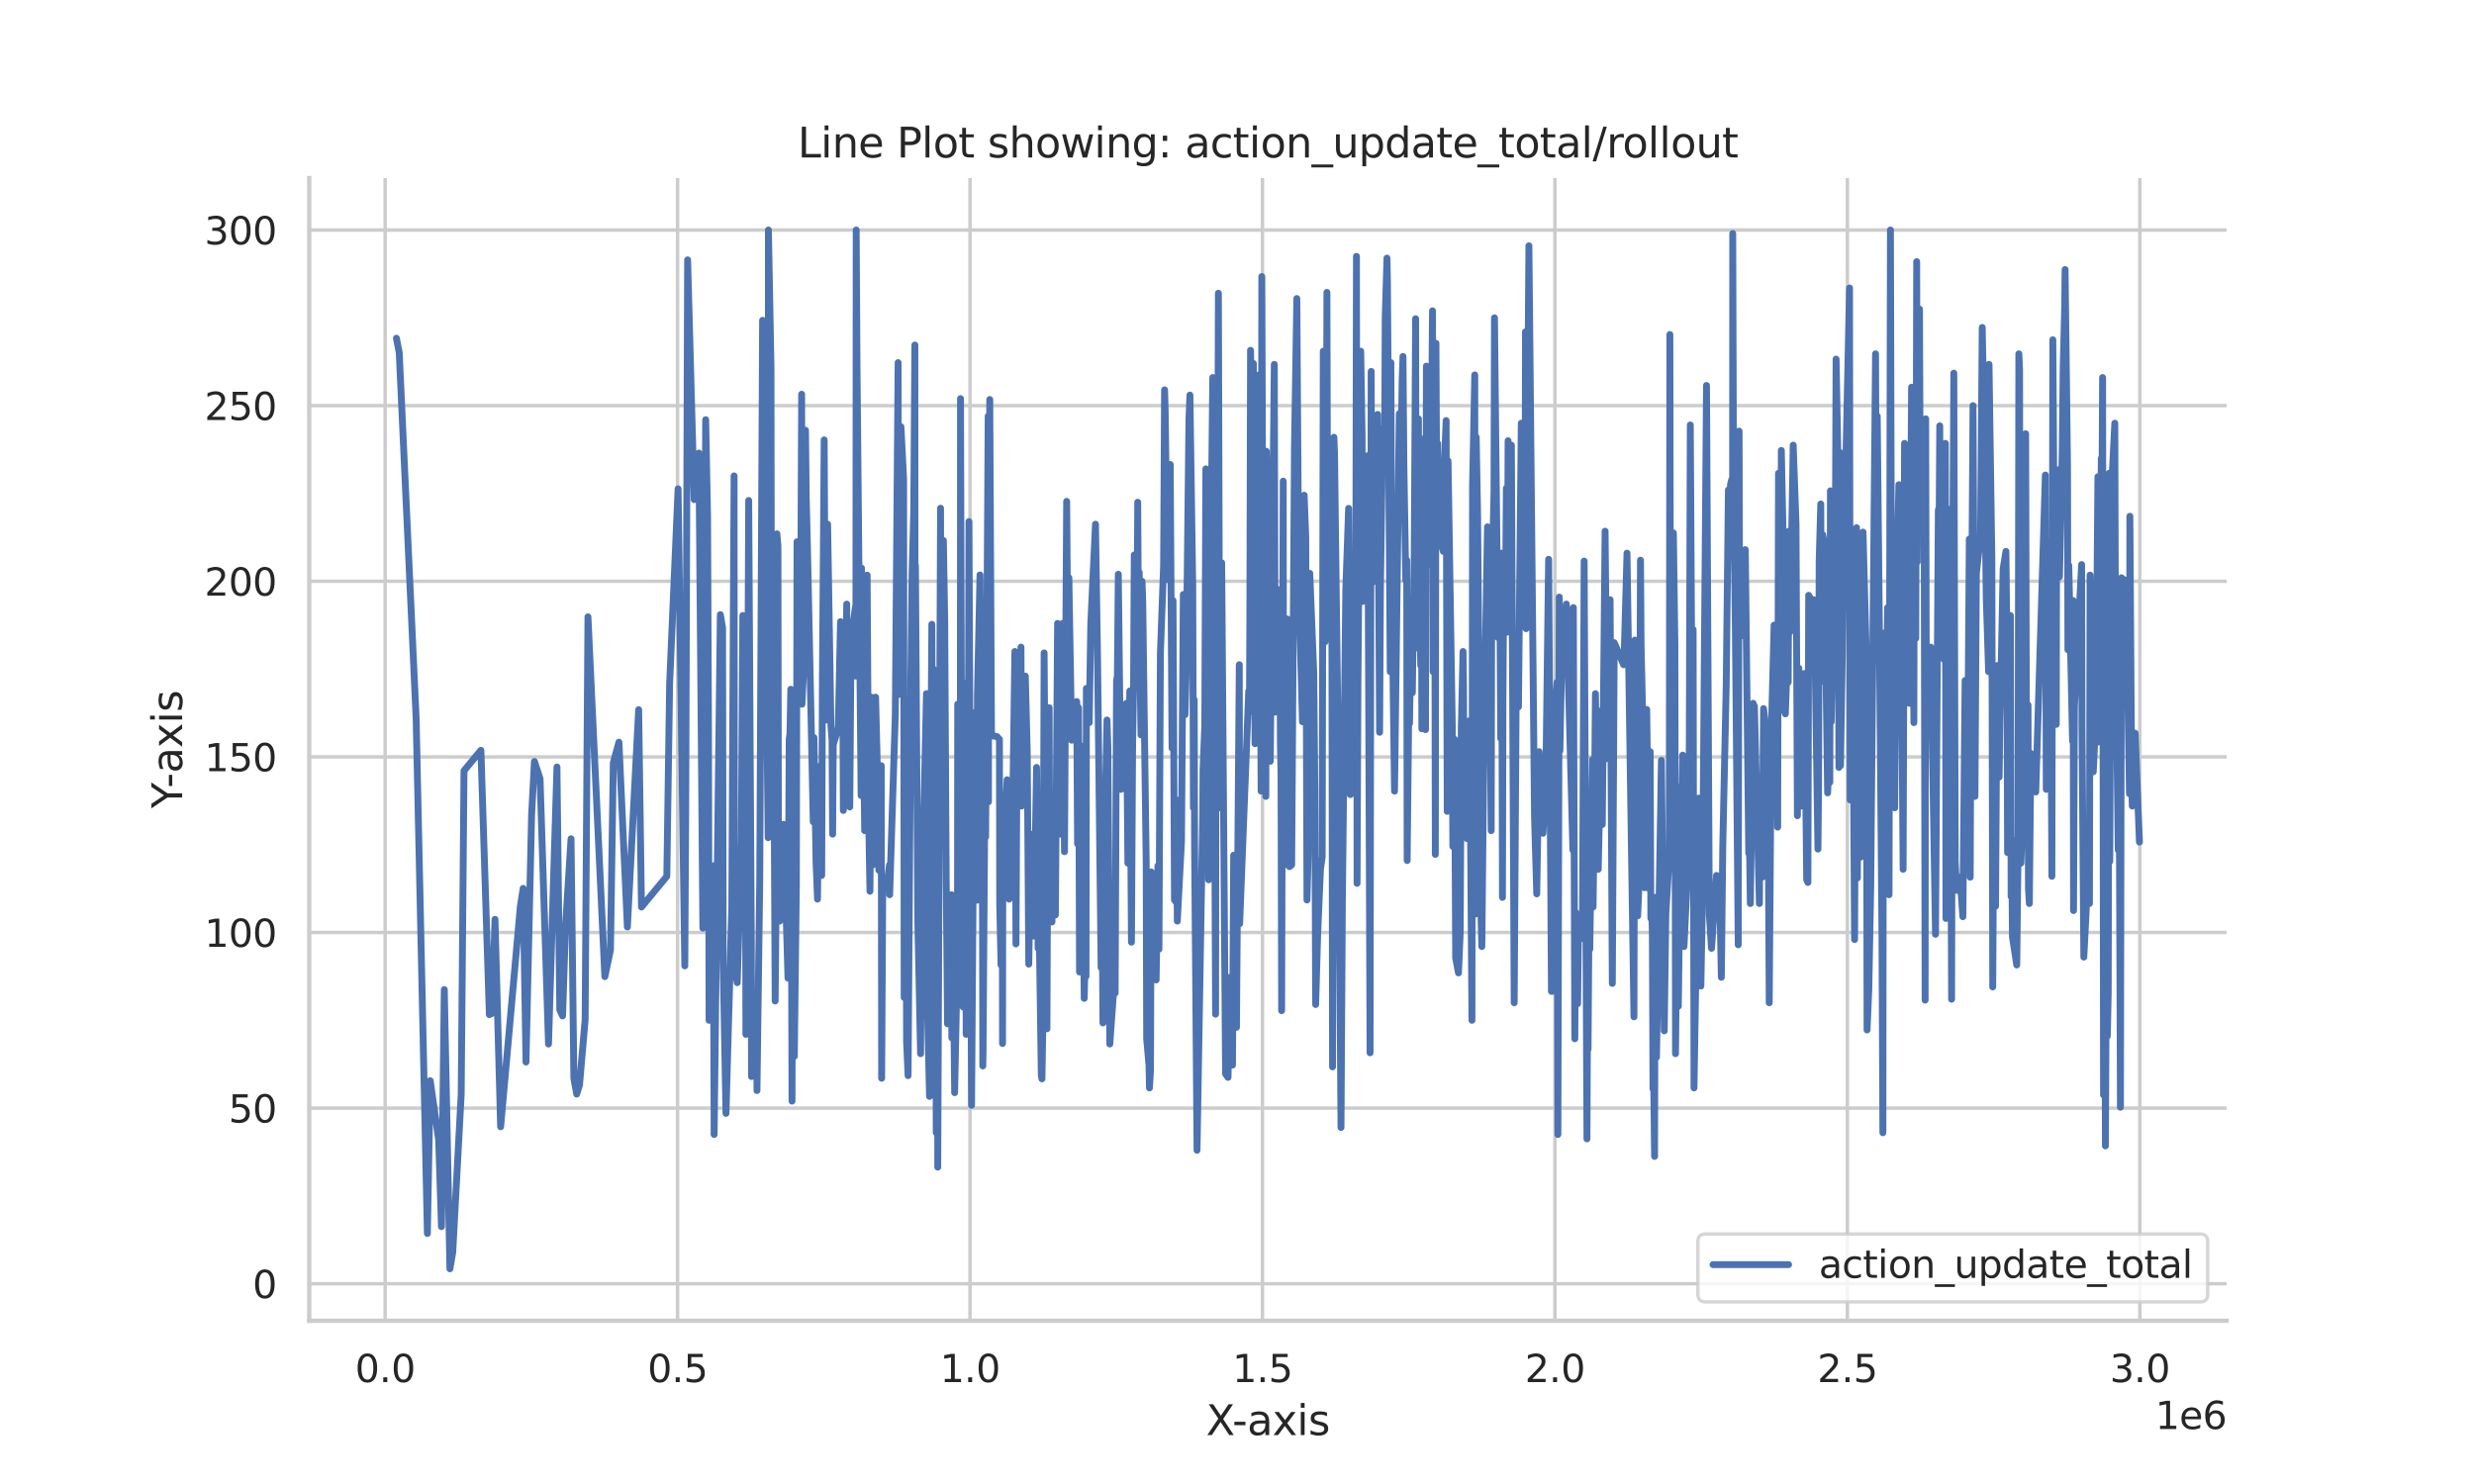 <?xml version="1.0" encoding="utf-8" standalone="no"?>
<!DOCTYPE svg PUBLIC "-//W3C//DTD SVG 1.1//EN"
  "http://www.w3.org/Graphics/SVG/1.1/DTD/svg11.dtd">
<svg xmlns:xlink="http://www.w3.org/1999/xlink" width="720pt" height="432pt" viewBox="0 0 720 432" xmlns="http://www.w3.org/2000/svg" version="1.1">
 <defs>
  <style type="text/css">*{stroke-linejoin: round; stroke-linecap: butt}</style>
 </defs>
 <g id="figure_1">
  <g id="patch_1">
   <path d="M 0 432 
L 720 432 
L 720 0 
L 0 0 
z
" style="fill: #ffffff"/>
  </g>
  <g id="axes_1">
   <g id="patch_2">
    <path d="M 90 384.48 
L 648 384.48 
L 648 51.84 
L 90 51.84 
z
" style="fill: #ffffff"/>
   </g>
   <g id="matplotlib.axis_1">
    <g id="xtick_1">
     <g id="line2d_1">
      <path d="M 112.085 384.48 
L 112.085 51.84 
" clip-path="url(#pee976ac932)" style="fill: none; stroke: #cccccc; stroke-linecap: round"/>
     </g>
     <g id="text_1">
      <!-- 0.0 -->
      <g style="fill: #262626" transform="translate(103.338 402.338) scale(0.11 -0.11)">
       <defs>
        <path id="DejaVuSans-30" d="M 2034 4250 
Q 1547 4250 1301 3770 
Q 1056 3291 1056 2328 
Q 1056 1369 1301 889 
Q 1547 409 2034 409 
Q 2525 409 2770 889 
Q 3016 1369 3016 2328 
Q 3016 3291 2770 3770 
Q 2525 4250 2034 4250 
z
M 2034 4750 
Q 2819 4750 3233 4129 
Q 3647 3509 3647 2328 
Q 3647 1150 3233 529 
Q 2819 -91 2034 -91 
Q 1250 -91 836 529 
Q 422 1150 422 2328 
Q 422 3509 836 4129 
Q 1250 4750 2034 4750 
z
" transform="scale(0.016)"/>
        <path id="DejaVuSans-2e" d="M 684 794 
L 1344 794 
L 1344 0 
L 684 0 
L 684 794 
z
" transform="scale(0.016)"/>
       </defs>
       <use xlink:href="#DejaVuSans-30"/>
       <use xlink:href="#DejaVuSans-2e" x="63.623"/>
       <use xlink:href="#DejaVuSans-30" x="95.41"/>
      </g>
     </g>
    </g>
    <g id="xtick_2">
     <g id="line2d_2">
      <path d="M 197.195 384.48 
L 197.195 51.84 
" clip-path="url(#pee976ac932)" style="fill: none; stroke: #cccccc; stroke-linecap: round"/>
     </g>
     <g id="text_2">
      <!-- 0.5 -->
      <g style="fill: #262626" transform="translate(188.448 402.338) scale(0.11 -0.11)">
       <defs>
        <path id="DejaVuSans-35" d="M 691 4666 
L 3169 4666 
L 3169 4134 
L 1269 4134 
L 1269 2991 
Q 1406 3038 1543 3061 
Q 1681 3084 1819 3084 
Q 2600 3084 3056 2656 
Q 3513 2228 3513 1497 
Q 3513 744 3044 326 
Q 2575 -91 1722 -91 
Q 1428 -91 1123 -41 
Q 819 9 494 109 
L 494 744 
Q 775 591 1075 516 
Q 1375 441 1709 441 
Q 2250 441 2565 725 
Q 2881 1009 2881 1497 
Q 2881 1984 2565 2268 
Q 2250 2553 1709 2553 
Q 1456 2553 1204 2497 
Q 953 2441 691 2322 
L 691 4666 
z
" transform="scale(0.016)"/>
       </defs>
       <use xlink:href="#DejaVuSans-30"/>
       <use xlink:href="#DejaVuSans-2e" x="63.623"/>
       <use xlink:href="#DejaVuSans-35" x="95.41"/>
      </g>
     </g>
    </g>
    <g id="xtick_3">
     <g id="line2d_3">
      <path d="M 282.305 384.48 
L 282.305 51.84 
" clip-path="url(#pee976ac932)" style="fill: none; stroke: #cccccc; stroke-linecap: round"/>
     </g>
     <g id="text_3">
      <!-- 1.0 -->
      <g style="fill: #262626" transform="translate(273.558 402.338) scale(0.11 -0.11)">
       <defs>
        <path id="DejaVuSans-31" d="M 794 531 
L 1825 531 
L 1825 4091 
L 703 3866 
L 703 4441 
L 1819 4666 
L 2450 4666 
L 2450 531 
L 3481 531 
L 3481 0 
L 794 0 
L 794 531 
z
" transform="scale(0.016)"/>
       </defs>
       <use xlink:href="#DejaVuSans-31"/>
       <use xlink:href="#DejaVuSans-2e" x="63.623"/>
       <use xlink:href="#DejaVuSans-30" x="95.41"/>
      </g>
     </g>
    </g>
    <g id="xtick_4">
     <g id="line2d_4">
      <path d="M 367.415 384.48 
L 367.415 51.84 
" clip-path="url(#pee976ac932)" style="fill: none; stroke: #cccccc; stroke-linecap: round"/>
     </g>
     <g id="text_4">
      <!-- 1.5 -->
      <g style="fill: #262626" transform="translate(358.668 402.338) scale(0.11 -0.11)">
       <use xlink:href="#DejaVuSans-31"/>
       <use xlink:href="#DejaVuSans-2e" x="63.623"/>
       <use xlink:href="#DejaVuSans-35" x="95.41"/>
      </g>
     </g>
    </g>
    <g id="xtick_5">
     <g id="line2d_5">
      <path d="M 452.525 384.48 
L 452.525 51.84 
" clip-path="url(#pee976ac932)" style="fill: none; stroke: #cccccc; stroke-linecap: round"/>
     </g>
     <g id="text_5">
      <!-- 2.0 -->
      <g style="fill: #262626" transform="translate(443.778 402.338) scale(0.11 -0.11)">
       <defs>
        <path id="DejaVuSans-32" d="M 1228 531 
L 3431 531 
L 3431 0 
L 469 0 
L 469 531 
Q 828 903 1448 1529 
Q 2069 2156 2228 2338 
Q 2531 2678 2651 2914 
Q 2772 3150 2772 3378 
Q 2772 3750 2511 3984 
Q 2250 4219 1831 4219 
Q 1534 4219 1204 4116 
Q 875 4013 500 3803 
L 500 4441 
Q 881 4594 1212 4672 
Q 1544 4750 1819 4750 
Q 2544 4750 2975 4387 
Q 3406 4025 3406 3419 
Q 3406 3131 3298 2873 
Q 3191 2616 2906 2266 
Q 2828 2175 2409 1742 
Q 1991 1309 1228 531 
z
" transform="scale(0.016)"/>
       </defs>
       <use xlink:href="#DejaVuSans-32"/>
       <use xlink:href="#DejaVuSans-2e" x="63.623"/>
       <use xlink:href="#DejaVuSans-30" x="95.41"/>
      </g>
     </g>
    </g>
    <g id="xtick_6">
     <g id="line2d_6">
      <path d="M 537.635 384.48 
L 537.635 51.84 
" clip-path="url(#pee976ac932)" style="fill: none; stroke: #cccccc; stroke-linecap: round"/>
     </g>
     <g id="text_6">
      <!-- 2.5 -->
      <g style="fill: #262626" transform="translate(528.888 402.338) scale(0.11 -0.11)">
       <use xlink:href="#DejaVuSans-32"/>
       <use xlink:href="#DejaVuSans-2e" x="63.623"/>
       <use xlink:href="#DejaVuSans-35" x="95.41"/>
      </g>
     </g>
    </g>
    <g id="xtick_7">
     <g id="line2d_7">
      <path d="M 622.745 384.48 
L 622.745 51.84 
" clip-path="url(#pee976ac932)" style="fill: none; stroke: #cccccc; stroke-linecap: round"/>
     </g>
     <g id="text_7">
      <!-- 3.0 -->
      <g style="fill: #262626" transform="translate(613.999 402.338) scale(0.11 -0.11)">
       <defs>
        <path id="DejaVuSans-33" d="M 2597 2516 
Q 3050 2419 3304 2112 
Q 3559 1806 3559 1356 
Q 3559 666 3084 287 
Q 2609 -91 1734 -91 
Q 1441 -91 1130 -33 
Q 819 25 488 141 
L 488 750 
Q 750 597 1062 519 
Q 1375 441 1716 441 
Q 2309 441 2620 675 
Q 2931 909 2931 1356 
Q 2931 1769 2642 2001 
Q 2353 2234 1838 2234 
L 1294 2234 
L 1294 2753 
L 1863 2753 
Q 2328 2753 2575 2939 
Q 2822 3125 2822 3475 
Q 2822 3834 2567 4026 
Q 2313 4219 1838 4219 
Q 1578 4219 1281 4162 
Q 984 4106 628 3988 
L 628 4550 
Q 988 4650 1302 4700 
Q 1616 4750 1894 4750 
Q 2613 4750 3031 4423 
Q 3450 4097 3450 3541 
Q 3450 3153 3228 2886 
Q 3006 2619 2597 2516 
z
" transform="scale(0.016)"/>
       </defs>
       <use xlink:href="#DejaVuSans-33"/>
       <use xlink:href="#DejaVuSans-2e" x="63.623"/>
       <use xlink:href="#DejaVuSans-30" x="95.41"/>
      </g>
     </g>
    </g>
    <g id="text_8">
     <!-- X-axis -->
     <g style="fill: #262626" transform="translate(351.005 417.744) scale(0.12 -0.12)">
      <defs>
       <path id="DejaVuSans-58" d="M 403 4666 
L 1081 4666 
L 2241 2931 
L 3406 4666 
L 4084 4666 
L 2584 2425 
L 4184 0 
L 3506 0 
L 2194 1984 
L 872 0 
L 191 0 
L 1856 2491 
L 403 4666 
z
" transform="scale(0.016)"/>
       <path id="DejaVuSans-2d" d="M 313 2009 
L 1997 2009 
L 1997 1497 
L 313 1497 
L 313 2009 
z
" transform="scale(0.016)"/>
       <path id="DejaVuSans-61" d="M 2194 1759 
Q 1497 1759 1228 1600 
Q 959 1441 959 1056 
Q 959 750 1161 570 
Q 1363 391 1709 391 
Q 2188 391 2477 730 
Q 2766 1069 2766 1631 
L 2766 1759 
L 2194 1759 
z
M 3341 1997 
L 3341 0 
L 2766 0 
L 2766 531 
Q 2569 213 2275 61 
Q 1981 -91 1556 -91 
Q 1019 -91 701 211 
Q 384 513 384 1019 
Q 384 1609 779 1909 
Q 1175 2209 1959 2209 
L 2766 2209 
L 2766 2266 
Q 2766 2663 2505 2880 
Q 2244 3097 1772 3097 
Q 1472 3097 1187 3025 
Q 903 2953 641 2809 
L 641 3341 
Q 956 3463 1253 3523 
Q 1550 3584 1831 3584 
Q 2591 3584 2966 3190 
Q 3341 2797 3341 1997 
z
" transform="scale(0.016)"/>
       <path id="DejaVuSans-78" d="M 3513 3500 
L 2247 1797 
L 3578 0 
L 2900 0 
L 1881 1375 
L 863 0 
L 184 0 
L 1544 1831 
L 300 3500 
L 978 3500 
L 1906 2253 
L 2834 3500 
L 3513 3500 
z
" transform="scale(0.016)"/>
       <path id="DejaVuSans-69" d="M 603 3500 
L 1178 3500 
L 1178 0 
L 603 0 
L 603 3500 
z
M 603 4863 
L 1178 4863 
L 1178 4134 
L 603 4134 
L 603 4863 
z
" transform="scale(0.016)"/>
       <path id="DejaVuSans-73" d="M 2834 3397 
L 2834 2853 
Q 2591 2978 2328 3040 
Q 2066 3103 1784 3103 
Q 1356 3103 1142 2972 
Q 928 2841 928 2578 
Q 928 2378 1081 2264 
Q 1234 2150 1697 2047 
L 1894 2003 
Q 2506 1872 2764 1633 
Q 3022 1394 3022 966 
Q 3022 478 2636 193 
Q 2250 -91 1575 -91 
Q 1294 -91 989 -36 
Q 684 19 347 128 
L 347 722 
Q 666 556 975 473 
Q 1284 391 1588 391 
Q 1994 391 2212 530 
Q 2431 669 2431 922 
Q 2431 1156 2273 1281 
Q 2116 1406 1581 1522 
L 1381 1569 
Q 847 1681 609 1914 
Q 372 2147 372 2553 
Q 372 3047 722 3315 
Q 1072 3584 1716 3584 
Q 2034 3584 2315 3537 
Q 2597 3491 2834 3397 
z
" transform="scale(0.016)"/>
      </defs>
      <use xlink:href="#DejaVuSans-58"/>
      <use xlink:href="#DejaVuSans-2d" x="63.506"/>
      <use xlink:href="#DejaVuSans-61" x="99.59"/>
      <use xlink:href="#DejaVuSans-78" x="160.869"/>
      <use xlink:href="#DejaVuSans-69" x="220.049"/>
      <use xlink:href="#DejaVuSans-73" x="247.832"/>
     </g>
    </g>
    <g id="text_9">
     <!-- 1e6 -->
     <g style="fill: #262626" transform="translate(627.234 415.984) scale(0.11 -0.11)">
      <defs>
       <path id="DejaVuSans-65" d="M 3597 1894 
L 3597 1613 
L 953 1613 
Q 991 1019 1311 708 
Q 1631 397 2203 397 
Q 2534 397 2845 478 
Q 3156 559 3463 722 
L 3463 178 
Q 3153 47 2828 -22 
Q 2503 -91 2169 -91 
Q 1331 -91 842 396 
Q 353 884 353 1716 
Q 353 2575 817 3079 
Q 1281 3584 2069 3584 
Q 2775 3584 3186 3129 
Q 3597 2675 3597 1894 
z
M 3022 2063 
Q 3016 2534 2758 2815 
Q 2500 3097 2075 3097 
Q 1594 3097 1305 2825 
Q 1016 2553 972 2059 
L 3022 2063 
z
" transform="scale(0.016)"/>
       <path id="DejaVuSans-36" d="M 2113 2584 
Q 1688 2584 1439 2293 
Q 1191 2003 1191 1497 
Q 1191 994 1439 701 
Q 1688 409 2113 409 
Q 2538 409 2786 701 
Q 3034 994 3034 1497 
Q 3034 2003 2786 2293 
Q 2538 2584 2113 2584 
z
M 3366 4563 
L 3366 3988 
Q 3128 4100 2886 4159 
Q 2644 4219 2406 4219 
Q 1781 4219 1451 3797 
Q 1122 3375 1075 2522 
Q 1259 2794 1537 2939 
Q 1816 3084 2150 3084 
Q 2853 3084 3261 2657 
Q 3669 2231 3669 1497 
Q 3669 778 3244 343 
Q 2819 -91 2113 -91 
Q 1303 -91 875 529 
Q 447 1150 447 2328 
Q 447 3434 972 4092 
Q 1497 4750 2381 4750 
Q 2619 4750 2861 4703 
Q 3103 4656 3366 4563 
z
" transform="scale(0.016)"/>
      </defs>
      <use xlink:href="#DejaVuSans-31"/>
      <use xlink:href="#DejaVuSans-65" x="63.623"/>
      <use xlink:href="#DejaVuSans-36" x="125.146"/>
     </g>
    </g>
   </g>
   <g id="matplotlib.axis_2">
    <g id="ytick_1">
     <g id="line2d_8">
      <path d="M 90 373.706 
L 648 373.706 
" clip-path="url(#pee976ac932)" style="fill: none; stroke: #cccccc; stroke-linecap: round"/>
     </g>
     <g id="text_10">
      <!-- 0 -->
      <g style="fill: #262626" transform="translate(73.501 377.885) scale(0.11 -0.11)">
       <use xlink:href="#DejaVuSans-30"/>
      </g>
     </g>
    </g>
    <g id="ytick_2">
     <g id="line2d_9">
      <path d="M 90 322.581 
L 648 322.581 
" clip-path="url(#pee976ac932)" style="fill: none; stroke: #cccccc; stroke-linecap: round"/>
     </g>
     <g id="text_11">
      <!-- 50 -->
      <g style="fill: #262626" transform="translate(66.502 326.76) scale(0.11 -0.11)">
       <use xlink:href="#DejaVuSans-35"/>
       <use xlink:href="#DejaVuSans-30" x="63.623"/>
      </g>
     </g>
    </g>
    <g id="ytick_3">
     <g id="line2d_10">
      <path d="M 90 271.457 
L 648 271.457 
" clip-path="url(#pee976ac932)" style="fill: none; stroke: #cccccc; stroke-linecap: round"/>
     </g>
     <g id="text_12">
      <!-- 100 -->
      <g style="fill: #262626" transform="translate(59.504 275.636) scale(0.11 -0.11)">
       <use xlink:href="#DejaVuSans-31"/>
       <use xlink:href="#DejaVuSans-30" x="63.623"/>
       <use xlink:href="#DejaVuSans-30" x="127.246"/>
      </g>
     </g>
    </g>
    <g id="ytick_4">
     <g id="line2d_11">
      <path d="M 90 220.333 
L 648 220.333 
" clip-path="url(#pee976ac932)" style="fill: none; stroke: #cccccc; stroke-linecap: round"/>
     </g>
     <g id="text_13">
      <!-- 150 -->
      <g style="fill: #262626" transform="translate(59.504 224.512) scale(0.11 -0.11)">
       <use xlink:href="#DejaVuSans-31"/>
       <use xlink:href="#DejaVuSans-35" x="63.623"/>
       <use xlink:href="#DejaVuSans-30" x="127.246"/>
      </g>
     </g>
    </g>
    <g id="ytick_5">
     <g id="line2d_12">
      <path d="M 90 169.209 
L 648 169.209 
" clip-path="url(#pee976ac932)" style="fill: none; stroke: #cccccc; stroke-linecap: round"/>
     </g>
     <g id="text_14">
      <!-- 200 -->
      <g style="fill: #262626" transform="translate(59.504 173.388) scale(0.11 -0.11)">
       <use xlink:href="#DejaVuSans-32"/>
       <use xlink:href="#DejaVuSans-30" x="63.623"/>
       <use xlink:href="#DejaVuSans-30" x="127.246"/>
      </g>
     </g>
    </g>
    <g id="ytick_6">
     <g id="line2d_13">
      <path d="M 90 118.084 
L 648 118.084 
" clip-path="url(#pee976ac932)" style="fill: none; stroke: #cccccc; stroke-linecap: round"/>
     </g>
     <g id="text_15">
      <!-- 250 -->
      <g style="fill: #262626" transform="translate(59.504 122.263) scale(0.11 -0.11)">
       <use xlink:href="#DejaVuSans-32"/>
       <use xlink:href="#DejaVuSans-35" x="63.623"/>
       <use xlink:href="#DejaVuSans-30" x="127.246"/>
      </g>
     </g>
    </g>
    <g id="ytick_7">
     <g id="line2d_14">
      <path d="M 90 66.96 
L 648 66.96 
" clip-path="url(#pee976ac932)" style="fill: none; stroke: #cccccc; stroke-linecap: round"/>
     </g>
     <g id="text_16">
      <!-- 300 -->
      <g style="fill: #262626" transform="translate(59.504 71.139) scale(0.11 -0.11)">
       <use xlink:href="#DejaVuSans-33"/>
       <use xlink:href="#DejaVuSans-30" x="63.623"/>
       <use xlink:href="#DejaVuSans-30" x="127.246"/>
      </g>
     </g>
    </g>
    <g id="text_17">
     <!-- Y-axis -->
     <g style="fill: #262626" transform="translate(53.008 235.298) rotate(-90) scale(0.12 -0.12)">
      <defs>
       <path id="DejaVuSans-59" d="M -13 4666 
L 666 4666 
L 1959 2747 
L 3244 4666 
L 3922 4666 
L 2272 2222 
L 2272 0 
L 1638 0 
L 1638 2222 
L -13 4666 
z
" transform="scale(0.016)"/>
      </defs>
      <use xlink:href="#DejaVuSans-59"/>
      <use xlink:href="#DejaVuSans-2d" x="49.209"/>
      <use xlink:href="#DejaVuSans-61" x="85.293"/>
      <use xlink:href="#DejaVuSans-78" x="146.572"/>
      <use xlink:href="#DejaVuSans-69" x="205.752"/>
      <use xlink:href="#DejaVuSans-73" x="233.535"/>
     </g>
    </g>
   </g>
   <g id="PolyCollection_1"/>
   <g id="line2d_15">
    <path d="M 115.364 98.465 
L 116.183 102.619 
L 121.102 208.958 
L 124.381 359.071 
L 125.201 314.593 
L 127.66 331.848 
L 128.48 357.09 
L 129.3 288.072 
L 130.939 369.36 
L 131.759 364.503 
L 134.219 318.619 
L 135.038 224.359 
L 139.957 218.416 
L 142.416 295.358 
L 143.236 294.974 
L 144.056 267.623 
L 145.696 328.013 
L 151.434 263.852 
L 152.254 258.612 
L 153.074 309.161 
L 154.713 237.14 
L 155.533 221.675 
L 157.172 226.723 
L 159.632 303.921 
L 162.091 223.272 
L 162.911 293.952 
L 163.731 295.741 
L 164.55 270.115 
L 166.19 244.169 
L 167.01 313.89 
L 167.83 318.491 
L 168.649 315.871 
L 170.289 296.891 
L 171.109 179.561 
L 176.027 284.302 
L 177.667 276.506 
L 178.487 222.058 
L 180.126 216.051 
L 182.586 269.859 
L 185.865 206.593 
L 186.685 264.044 
L 194.063 255.097 
L 194.882 198.924 
L 197.342 142.304 
L 199.294 281.171 
L 199.567 234.392 
L 200.114 75.651 
L 202.026 145.436 
L 203.393 131.888 
L 204.554 270.179 
L 205.373 122.174 
L 205.921 150.037 
L 206.193 212.92 
L 206.359 297.019 
L 207.56 252.03 
L 207.833 330.25 
L 209.638 178.922 
L 210.292 182.756 
L 210.458 280.404 
L 211.278 324.115 
L 212.972 264.3 
L 213.639 138.534 
L 213.737 278.322 
L 214.119 283.727 
L 214.557 286.064 
L 215.758 245.213 
L 216.18 179.178 
L 216.197 266.052 
L 217 264.811 
L 217.071 301.109 
L 217.398 252.711 
L 217.891 145.691 
L 218.656 274.963 
L 218.71 313.379 
L 219.037 305.881 
L 219.857 293.611 
L 220.279 293.696 
L 220.296 317.469 
L 221.099 257.142 
L 221.935 93.252 
L 222.739 198.094 
L 222.755 162.051 
L 222.809 174.321 
L 223.558 243.85 
L 223.629 66.96 
L 224.378 106.837 
L 224.449 154.894 
L 225.282 228.513 
L 225.596 291.396 
L 226.018 245.895 
L 226.102 155.405 
L 226.402 158.984 
L 226.538 245.895 
L 226.922 268.134 
L 228.041 239.964 
L 229.324 284.749 
L 229.681 215.22 
L 229.899 213.516 
L 230.144 200.65 
L 230.501 320.536 
L 230.719 224.764 
L 231.171 307.5 
L 231.756 258.165 
L 231.96 157.706 
L 233.001 180.967 
L 233.3 114.761 
L 233.396 204.996 
L 234.216 187.358 
L 234.42 125.242 
L 234.64 145.18 
L 235.035 161.284 
L 236.675 239.249 
L 236.879 214.709 
L 237.495 251.007 
L 237.92 261.743 
L 238.314 223.145 
L 238.739 251.007 
L 239.134 254.842 
L 239.338 198.861 
L 239.859 128.053 
L 240.185 189.403 
L 240.501 209.597 
L 240.855 152.593 
L 241.825 211.13 
L 242.141 215.476 
L 242.318 242.827 
L 242.495 216.754 
L 243.958 211.897 
L 244.614 180.967 
L 245.227 188.124 
L 245.434 235.926 
L 246.046 208.063 
L 246.417 175.855 
L 246.597 225.956 
L 247.302 234.903 
L 247.686 185.824 
L 248.972 176.622 
L 249.081 196.816 
L 249.176 66.96 
L 249.41 106.581 
L 250.611 231.58 
L 250.72 165.374 
L 251.05 187.869 
L 251.635 241.805 
L 251.978 214.709 
L 252.316 227.235 
L 252.36 167.419 
L 252.798 237.715 
L 253.179 259.443 
L 253.618 202.951 
L 253.956 225.956 
L 253.999 251.774 
L 254.819 202.951 
L 255.639 235.926 
L 255.761 253.308 
L 256.077 246.662 
L 256.415 254.075 
L 256.459 222.889 
L 256.581 313.89 
L 256.897 258.676 
L 258.098 258.165 
L 258.874 251.774 
L 258.918 260.465 
L 260.557 208.063 
L 261.377 105.559 
L 261.5 202.184 
L 262.197 124.219 
L 262.973 139.301 
L 263.139 290.373 
L 263.793 286.283 
L 263.837 303.154 
L 264.275 313.123 
L 265.095 196.816 
L 265.433 167.419 
L 265.915 149.27 
L 266.252 100.446 
L 266.296 217.521 
L 266.418 164.607 
L 267.116 268.39 
L 267.911 306.733 
L 267.99 293.134 
L 268.81 239.351 
L 269.629 201.928 
L 269.698 284.409 
L 270.517 319.173 
L 270.833 232.091 
L 271.19 181.734 
L 271.269 207.04 
L 271.337 204.996 
L 271.653 194.771 
L 272.01 250.24 
L 272.157 219.651 
L 272.473 329.739 
L 272.83 249.729 
L 272.909 339.759 
L 273.728 147.941 
L 273.796 208.745 
L 274.112 207.296 
L 274.469 238.226 
L 274.548 157.348 
L 274.932 180.2 
L 275.368 255.915 
L 275.752 298.042 
L 276.109 266.856 
L 276.572 288.328 
L 276.929 260.465 
L 277.008 302.132 
L 277.392 276.825 
L 277.827 318.082 
L 278.647 276.978 
L 278.715 204.996 
L 279.467 284.954 
L 279.535 116.039 
L 279.851 226.468 
L 280.287 293.134 
L 280.355 218.969 
L 280.671 284.749 
L 281.106 271.253 
L 281.175 301.109 
L 281.49 198.605 
L 281.847 211.642 
L 281.994 151.826 
L 282.746 321.763 
L 283.566 207.449 
L 284.307 244.617 
L 284.386 262.05 
L 284.454 202.951 
L 285.205 167.368 
L 285.946 266.345 
L 286.025 310.311 
L 286.093 306.562 
L 286.766 211.13 
L 286.845 243.645 
L 287.586 121.152 
L 287.665 233.421 
L 287.733 169.89 
L 288.049 116.295 
L 288.553 214.198 
L 290.124 214.402 
L 290.865 215.22 
L 290.944 263.277 
L 291.328 280.915 
L 291.685 258.42 
L 291.764 303.768 
L 291.832 256.12 
L 292.148 248.707 
L 292.583 253.257 
L 292.651 235.67 
L 293.104 226.979 
L 293.678 261.743 
L 294.03 254.075 
L 294.533 249.218 
L 295.353 189.658 
L 295.669 274.78 
L 295.931 227.235 
L 297.132 188.38 
L 297.309 234.648 
L 297.57 205.762 
L 298.39 196.816 
L 298.948 218.543 
L 299.4 280.659 
L 300.029 242.827 
L 300.849 272.48 
L 301.669 223.4 
L 302.121 276.058 
L 302.505 275.036 
L 303.047 312.97 
L 303.238 314.061 
L 303.516 296.764 
L 303.867 190.067 
L 304.452 271.201 
L 304.687 299.473 
L 304.877 251.689 
L 305.329 206.018 
L 305.506 260.823 
L 305.697 233.284 
L 306.149 268.39 
L 306.795 232.603 
L 307.146 266.345 
L 307.789 181.478 
L 307.966 190.169 
L 308.434 242.827 
L 308.786 205.507 
L 309.254 181.478 
L 309.796 247.94 
L 310.425 145.947 
L 310.894 203.206 
L 311.068 168.186 
L 311.888 215.476 
L 312.778 213.687 
L 313.353 204.229 
L 313.598 245.639 
L 313.704 209.597 
L 313.895 206.018 
L 314.173 282.96 
L 314.418 217.01 
L 315.238 259.187 
L 315.534 290.629 
L 315.812 278.103 
L 316.057 284.238 
L 316.164 200.394 
L 316.354 210.619 
L 316.983 210.364 
L 317.452 181.478 
L 318.814 152.593 
L 319.443 193.493 
L 320.453 281.682 
L 320.731 260.977 
L 320.984 297.786 
L 321.6 237.715 
L 322.164 209.597 
L 322.42 217.777 
L 322.983 303.921 
L 324.127 288.072 
L 324.538 289.095 
L 324.947 198.094 
L 325.181 196.816 
L 325.459 167.164 
L 326.178 229.791 
L 326.279 229.024 
L 326.821 221.355 
L 327.641 229.791 
L 327.818 204.74 
L 328.242 251.263 
L 328.79 201.161 
L 329.28 274.269 
L 329.61 217.777 
L 329.907 197.582 
L 330.1 161.54 
L 330.429 189.403 
L 330.92 182.501 
L 331.11 146.203 
L 331.249 170.998 
L 331.546 166.652 
L 331.739 192.726 
L 332.069 213.942 
L 332.366 169.209 
L 332.559 174.832 
L 333.57 250.752 
L 333.709 302.387 
L 334.389 310.056 
L 334.528 316.702 
L 334.825 311.59 
L 335.019 253.819 
L 336.465 285.261 
L 336.988 252.03 
L 337.285 276.314 
L 337.709 190.169 
L 338.638 164.607 
L 338.924 113.483 
L 339.117 120.385 
L 339.744 168.697 
L 339.937 159.495 
L 340.564 135.211 
L 341.097 217.777 
L 341.383 174.832 
L 341.808 261.999 
L 341.917 236.693 
L 342.203 262.51 
L 342.397 232.858 
L 342.628 268.134 
L 343.843 244.872 
L 344.377 173.043 
L 344.856 208.063 
L 345.196 195.793 
L 346.016 122.174 
L 346.302 115.017 
L 347.122 170.742 
L 347.315 235.159 
L 347.547 203.717 
L 347.656 246.151 
L 348.367 334.851 
L 350.006 238.738 
L 350.115 224.167 
L 350.622 211.13 
L 350.935 136.489 
L 351.441 239.504 
L 351.646 194.515 
L 351.755 256.12 
L 352.128 185.313 
L 352.948 109.904 
L 353.767 295.23 
L 353.901 169.464 
L 354.214 207.807 
L 354.587 85.365 
L 355.034 235.159 
L 355.54 163.84 
L 356.673 312.612 
L 357.384 313.635 
L 358 284.494 
L 358.686 310.056 
L 359.024 248.962 
L 359.639 260.977 
L 359.844 299.064 
L 360.663 193.493 
L 360.772 268.901 
L 363.409 201.161 
L 363.613 207.296 
L 363.738 180.967 
L 363.942 101.98 
L 364.433 131.377 
L 364.762 105.814 
L 365.252 216.498 
L 365.868 209.852 
L 366.197 195.026 
L 366.402 109.138 
L 367.017 230.302 
L 367.222 80.508 
L 367.712 214.709 
L 368.041 215.732 
L 368.395 231.836 
L 368.532 131.377 
L 369.215 170.231 
L 369.681 221.611 
L 370.855 106.07 
L 371.116 207.296 
L 371.675 171.509 
L 372.494 182.245 
L 372.63 216.243 
L 372.81 225.445 
L 372.985 294.207 
L 373.45 140.068 
L 373.543 228.513 
L 373.804 251.774 
L 374.624 180.2 
L 375.09 209.597 
L 375.27 252.285 
L 375.91 251.774 
L 376.729 129.843 
L 377.413 86.898 
L 377.903 160.006 
L 378.233 179.945 
L 379.053 210.108 
L 379.368 153.616 
L 379.543 144.158 
L 380.008 156.427 
L 380.363 261.999 
L 380.692 249.218 
L 381.182 166.908 
L 382.332 195.793 
L 382.648 229.535 
L 382.89 292.418 
L 383.467 272.224 
L 384.287 253.052 
L 384.791 249.474 
L 385.107 102.236 
L 385.611 186.846 
L 385.927 164.863 
L 386.169 85.109 
L 386.431 179.945 
L 386.746 160.773 
L 386.989 168.442 
L 387.566 144.924 
L 387.809 310.567 
L 388.206 127.287 
L 388.386 132.143 
L 389.448 217.777 
L 390.268 328.205 
L 390.666 261.999 
L 391.665 171.509 
L 392.485 147.992 
L 392.989 231.324 
L 393.125 214.965 
L 394.367 208.83 
L 394.628 144.669 
L 394.765 74.629 
L 394.944 257.142 
L 395.187 200.139 
L 396.006 102.236 
L 396.404 126.775 
L 396.584 175.088 
L 397.907 160.262 
L 398.044 132.655 
L 398.727 306.477 
L 399.043 108.115 
L 399.286 169.72 
L 399.547 128.053 
L 399.863 126.775 
L 400.503 151.571 
L 400.925 120.64 
L 401.503 213.175 
L 401.745 170.998 
L 402.143 142.88 
L 402.322 124.73 
L 402.962 131.121 
L 403.142 92.011 
L 403.646 75.14 
L 403.782 82.042 
L 404.602 195.538 
L 404.782 105.559 
L 405.024 168.442 
L 405.844 230.302 
L 407.241 120.385 
L 407.745 132.143 
L 408.061 110.927 
L 408.303 103.769 
L 408.565 135.211 
L 409.123 168.953 
L 409.384 163.074 
L 409.521 250.496 
L 409.943 210.364 
L 410.204 210.619 
L 410.52 190.936 
L 411.024 201.672 
L 411.582 161.284 
L 411.98 92.778 
L 412.16 188.636 
L 412.8 121.919 
L 412.979 163.074 
L 413.483 193.748 
L 413.619 139.045 
L 413.799 212.153 
L 414.042 158.217 
L 414.303 190.169 
L 414.619 127.542 
L 414.861 212.409 
L 415.123 106.581 
L 415.681 121.663 
L 416.259 164.352 
L 416.899 90.477 
L 417.078 195.538 
L 417.582 174.577 
L 417.718 248.707 
L 417.898 99.935 
L 418.141 148.248 
L 418.402 129.076 
L 418.538 154.127 
L 420.042 160.517 
L 420.357 135.467 
L 420.861 122.43 
L 421.177 236.181 
L 421.42 134.188 
L 422.637 210.364 
L 422.817 246.406 
L 423.321 215.22 
L 423.637 278.87 
L 424.456 283.216 
L 424.96 271.457 
L 425.276 211.897 
L 425.78 189.658 
L 425.916 199.883 
L 426.096 241.038 
L 426.736 232.603 
L 426.916 244.106 
L 427.158 224.934 
L 427.556 209.852 
L 427.736 211.897 
L 428.376 297.019 
L 428.555 141.09 
L 429.195 109.138 
L 429.375 266.089 
L 429.617 127.287 
L 430.015 149.526 
L 431.015 266.6 
L 431.257 275.547 
L 431.834 217.777 
L 432.897 153.36 
L 433.294 163.329 
L 433.978 241.805 
L 434.114 177.133 
L 434.798 142.624 
L 434.934 92.522 
L 435.933 185.568 
L 436.437 178.411 
L 436.573 185.568 
L 436.753 214.965 
L 436.996 161.029 
L 437.257 261.232 
L 437.393 203.973 
L 437.573 175.343 
L 438.213 165.374 
L 438.393 142.113 
L 438.635 184.035 
L 438.897 128.309 
L 439.212 170.998 
L 439.852 129.587 
L 440.672 291.907 
L 441.356 185.057 
L 441.914 205.762 
L 442.734 123.197 
L 443.815 168.697 
L 443.951 96.612 
L 444.131 183.012 
L 444.951 71.561 
L 446.59 237.971 
L 447.231 260.21 
L 447.914 218.799 
L 448.23 224.167 
L 448.472 221.355 
L 449.05 242.572 
L 449.87 227.49 
L 450.689 162.818 
L 451.509 288.584 
L 451.752 288.584 
L 452.833 202.184 
L 453.149 198.605 
L 453.391 330.25 
L 453.789 173.81 
L 453.969 218.543 
L 454.472 193.748 
L 455.85 175.855 
L 457.751 247.429 
L 457.888 176.877 
L 458.31 302.387 
L 458.571 265.578 
L 459.13 292.162 
L 459.391 268.134 
L 459.707 267.878 
L 460.527 273.246 
L 461.031 163.329 
L 461.85 331.528 
L 461.987 300.342 
L 462.166 305.455 
L 462.409 271.457 
L 462.67 276.314 
L 463.49 221.1 
L 463.626 264.044 
L 464.048 232.347 
L 464.31 201.928 
L 465.13 253.052 
L 466.124 206.785 
L 466.306 240.016 
L 467.126 154.638 
L 467.763 220.844 
L 468.583 174.577 
L 469.228 286.283 
L 469.787 187.102 
L 472.508 193.493 
L 472.682 190.681 
L 473.502 161.029 
L 475.525 295.997 
L 475.787 186.335 
L 476.606 266.6 
L 476.963 258.165 
L 477.165 231.324 
L 477.426 163.074 
L 477.601 187.869 
L 478.246 216.498 
L 478.603 258.42 
L 478.804 215.22 
L 479.24 206.529 
L 479.886 258.676 
L 480.242 218.799 
L 480.444 267.367 
L 480.705 265.067 
L 480.88 271.457 
L 481.062 316.958 
L 481.264 313.379 
L 481.525 336.64 
L 481.699 261.232 
L 482.083 307.755 
L 483.521 221.355 
L 484.341 300.087 
L 484.804 266.089 
L 485.798 248.962 
L 485.981 97.379 
L 486.182 215.476 
L 487.002 155.149 
L 487.438 187.613 
L 487.62 306.733 
L 488.258 243.594 
L 488.44 292.929 
L 489.26 228.768 
L 489.461 235.159 
L 489.723 219.822 
L 490.08 275.547 
L 491.537 245.384 
L 491.921 123.708 
L 492.357 196.56 
L 492.741 183.268 
L 493.002 316.702 
L 494.38 232.347 
L 494.998 287.05 
L 495.461 261.743 
L 496.638 112.205 
L 497.458 266.089 
L 498.095 276.058 
L 499.56 254.842 
L 500.135 258.42 
L 500.38 266.6 
L 500.554 262.766 
L 500.955 284.494 
L 501.374 246.406 
L 502.376 199.627 
L 503.014 142.624 
L 503.196 146.714 
L 503.659 140.835 
L 504.016 139.556 
L 504.234 153.104 
L 504.272 67.982 
L 504.479 136.148 
L 505.054 184.29 
L 505.873 275.036 
L 506.119 125.497 
L 506.293 183.012 
L 506.938 185.057 
L 507.932 160.006 
L 508.935 248.451 
L 509.153 246.151 
L 509.398 263.022 
L 510.217 204.74 
L 510.392 213.687 
L 510.574 205.507 
L 512.031 263.022 
L 512.214 238.993 
L 512.677 243.083 
L 512.851 255.353 
L 513.251 206.274 
L 514.491 217.777 
L 514.891 291.907 
L 515.493 213.687 
L 516.313 181.99 
L 517.132 215.987 
L 517.35 240.782 
L 517.595 137.767 
L 518.17 206.785 
L 518.415 131.121 
L 519.409 179.945 
L 519.592 207.807 
L 520.055 194.515 
L 520.412 198.605 
L 520.629 154.638 
L 520.875 184.035 
L 521.049 155.149 
L 521.449 154.638 
L 521.869 129.587 
L 522.688 152.593 
L 523.089 237.459 
L 523.508 194.515 
L 524.154 234.648 
L 524.328 219.822 
L 525.148 196.049 
L 525.793 256.12 
L 526.15 256.887 
L 526.368 173.298 
L 526.787 174.065 
L 527.433 176.366 
L 527.607 191.448 
L 527.79 174.577 
L 528.008 175.855 
L 529.072 247.173 
L 529.247 229.024 
L 529.429 163.074 
L 529.892 146.714 
L 530.066 198.349 
L 530.249 163.585 
L 530.467 155.661 
L 530.886 158.217 
L 531.889 230.813 
L 532.352 220.077 
L 532.526 227.746 
L 532.708 142.88 
L 532.926 210.108 
L 534.165 151.059 
L 534.348 104.536 
L 534.985 138.278 
L 535.168 223.4 
L 535.386 131.632 
L 535.631 222.889 
L 536.625 161.54 
L 538.264 83.831 
L 538.447 232.858 
L 539.267 200.906 
L 539.73 273.502 
L 540.304 153.616 
L 540.549 255.609 
L 540.724 196.56 
L 540.906 181.734 
L 541.369 210.108 
L 541.543 249.474 
L 542.189 154.894 
L 543.183 192.47 
L 543.365 299.831 
L 543.869 288.072 
L 544.43 257.909 
L 545.833 103.003 
L 546.07 161.029 
L 546.329 121.152 
L 546.89 176.877 
L 547.709 273.246 
L 547.968 329.739 
L 548.123 184.29 
L 548.788 218.543 
L 548.943 203.717 
L 549.349 176.877 
L 549.763 260.465 
L 550.169 66.96 
L 550.428 162.818 
L 550.989 192.726 
L 551.403 235.159 
L 551.808 178.411 
L 552.628 141.09 
L 553.042 145.947 
L 553.862 253.052 
L 554.268 129.076 
L 554.682 154.894 
L 554.851 151.315 
L 555.67 204.74 
L 556.321 112.716 
L 556.49 120.896 
L 556.986 210.364 
L 557.141 129.076 
L 557.547 185.824 
L 557.806 76.162 
L 557.961 163.585 
L 558.367 92.778 
L 558.625 89.966 
L 558.781 130.865 
L 560.006 158.217 
L 560.265 291.14 
L 560.42 121.919 
L 560.589 191.703 
L 560.826 188.891 
L 561.409 194.259 
L 561.904 188.38 
L 563.285 271.968 
L 564.105 148.503 
L 564.364 147.736 
L 564.519 123.964 
L 564.688 177.9 
L 565.508 153.871 
L 565.745 191.959 
L 566.003 172.787 
L 566.159 129.076 
L 566.327 267.367 
L 566.823 232.603 
L 567.384 148.248 
L 567.967 290.884 
L 568.204 183.779 
L 568.618 108.626 
L 569.024 250.752 
L 569.438 259.187 
L 570.426 255.353 
L 571.246 266.856 
L 571.897 198.094 
L 572.717 212.153 
L 573.123 156.939 
L 573.381 255.353 
L 573.537 215.476 
L 574.201 118.084 
L 574.762 231.836 
L 575.176 166.908 
L 576.402 155.661 
L 576.881 95.334 
L 577.48 126.775 
L 578.041 173.81 
L 578.733 195.538 
L 578.861 106.07 
L 579.681 162.818 
L 579.94 287.306 
L 580.16 247.94 
L 580.759 263.788 
L 581.192 193.748 
L 581.8 226.212 
L 582.012 209.085 
L 582.399 194.259 
L 582.96 165.63 
L 583.78 160.517 
L 584.039 184.801 
L 584.259 248.196 
L 584.472 203.462 
L 584.6 202.695 
L 585.079 179.178 
L 585.291 260.977 
L 585.419 244.106 
L 585.678 272.735 
L 586.931 280.915 
L 587.318 246.406 
L 587.538 103.003 
L 587.751 107.604 
L 587.879 209.597 
L 588.137 251.263 
L 588.358 245.384 
L 588.571 191.959 
L 588.957 158.984 
L 589.39 210.108 
L 589.518 126.264 
L 589.777 227.235 
L 590.21 205.251 
L 590.338 258.676 
L 590.597 263.022 
L 591.03 219.31 
L 592.457 230.558 
L 595.257 138.278 
L 595.516 229.791 
L 596.335 185.057 
L 596.61 157.706 
L 597.155 255.097 
L 597.43 98.913 
L 597.716 141.857 
L 598.424 210.875 
L 598.536 144.924 
L 599.07 136.745 
L 599.356 167.93 
L 600.175 131.377 
L 600.434 107.093 
L 600.884 89.199 
L 600.995 78.463 
L 601.703 135.722 
L 601.815 189.147 
L 602.074 164.607 
L 603.169 215.732 
L 603.343 174.832 
L 603.455 265.067 
L 603.713 205.507 
L 605.802 164.352 
L 605.914 212.153 
L 606.448 278.614 
L 607.268 262.51 
L 608.087 263.022 
L 608.262 167.419 
L 609.193 224.678 
L 609.727 213.687 
L 609.901 177.644 
L 610.272 171.509 
L 610.547 138.79 
L 610.721 215.987 
L 611.541 133.422 
L 611.652 157.961 
L 611.911 109.904 
L 612.186 318.747 
L 612.472 241.038 
L 612.731 333.573 
L 613.18 243.083 
L 613.292 301.62 
L 613.551 288.839 
L 613.826 137.767 
L 614 250.752 
L 614.37 158.728 
L 614.646 139.556 
L 615.465 123.197 
L 615.64 180.967 
L 616.459 247.429 
L 616.571 182.501 
L 617.105 322.326 
L 617.391 168.186 
L 617.925 176.877 
L 618.099 168.697 
L 618.919 182.245 
L 619.739 231.069 
L 619.85 150.293 
L 620.384 228.001 
L 620.558 234.648 
L 621.378 213.431 
L 622.636 245.128 
L 622.636 245.128 
" clip-path="url(#pee976ac932)" style="fill: none; stroke: #4c72b0; stroke-width: 2; stroke-linecap: round"/>
   </g>
   <g id="patch_3">
    <path d="M 90 384.48 
L 90 51.84 
" style="fill: none; stroke: #cccccc; stroke-width: 1.25; stroke-linejoin: miter; stroke-linecap: square"/>
   </g>
   <g id="patch_4">
    <path d="M 90 384.48 
L 648 384.48 
" style="fill: none; stroke: #cccccc; stroke-width: 1.25; stroke-linejoin: miter; stroke-linecap: square"/>
   </g>
   <g id="text_18">
    <!-- Line Plot showing: action_update_total/rollout -->
    <g style="fill: #262626" transform="translate(232.148 45.84) scale(0.12 -0.12)">
     <defs>
      <path id="DejaVuSans-4c" d="M 628 4666 
L 1259 4666 
L 1259 531 
L 3531 531 
L 3531 0 
L 628 0 
L 628 4666 
z
" transform="scale(0.016)"/>
      <path id="DejaVuSans-6e" d="M 3513 2113 
L 3513 0 
L 2938 0 
L 2938 2094 
Q 2938 2591 2744 2837 
Q 2550 3084 2163 3084 
Q 1697 3084 1428 2787 
Q 1159 2491 1159 1978 
L 1159 0 
L 581 0 
L 581 3500 
L 1159 3500 
L 1159 2956 
Q 1366 3272 1645 3428 
Q 1925 3584 2291 3584 
Q 2894 3584 3203 3211 
Q 3513 2838 3513 2113 
z
" transform="scale(0.016)"/>
      <path id="DejaVuSans-20" transform="scale(0.016)"/>
      <path id="DejaVuSans-50" d="M 1259 4147 
L 1259 2394 
L 2053 2394 
Q 2494 2394 2734 2622 
Q 2975 2850 2975 3272 
Q 2975 3691 2734 3919 
Q 2494 4147 2053 4147 
L 1259 4147 
z
M 628 4666 
L 2053 4666 
Q 2838 4666 3239 4311 
Q 3641 3956 3641 3272 
Q 3641 2581 3239 2228 
Q 2838 1875 2053 1875 
L 1259 1875 
L 1259 0 
L 628 0 
L 628 4666 
z
" transform="scale(0.016)"/>
      <path id="DejaVuSans-6c" d="M 603 4863 
L 1178 4863 
L 1178 0 
L 603 0 
L 603 4863 
z
" transform="scale(0.016)"/>
      <path id="DejaVuSans-6f" d="M 1959 3097 
Q 1497 3097 1228 2736 
Q 959 2375 959 1747 
Q 959 1119 1226 758 
Q 1494 397 1959 397 
Q 2419 397 2687 759 
Q 2956 1122 2956 1747 
Q 2956 2369 2687 2733 
Q 2419 3097 1959 3097 
z
M 1959 3584 
Q 2709 3584 3137 3096 
Q 3566 2609 3566 1747 
Q 3566 888 3137 398 
Q 2709 -91 1959 -91 
Q 1206 -91 779 398 
Q 353 888 353 1747 
Q 353 2609 779 3096 
Q 1206 3584 1959 3584 
z
" transform="scale(0.016)"/>
      <path id="DejaVuSans-74" d="M 1172 4494 
L 1172 3500 
L 2356 3500 
L 2356 3053 
L 1172 3053 
L 1172 1153 
Q 1172 725 1289 603 
Q 1406 481 1766 481 
L 2356 481 
L 2356 0 
L 1766 0 
Q 1100 0 847 248 
Q 594 497 594 1153 
L 594 3053 
L 172 3053 
L 172 3500 
L 594 3500 
L 594 4494 
L 1172 4494 
z
" transform="scale(0.016)"/>
      <path id="DejaVuSans-68" d="M 3513 2113 
L 3513 0 
L 2938 0 
L 2938 2094 
Q 2938 2591 2744 2837 
Q 2550 3084 2163 3084 
Q 1697 3084 1428 2787 
Q 1159 2491 1159 1978 
L 1159 0 
L 581 0 
L 581 4863 
L 1159 4863 
L 1159 2956 
Q 1366 3272 1645 3428 
Q 1925 3584 2291 3584 
Q 2894 3584 3203 3211 
Q 3513 2838 3513 2113 
z
" transform="scale(0.016)"/>
      <path id="DejaVuSans-77" d="M 269 3500 
L 844 3500 
L 1563 769 
L 2278 3500 
L 2956 3500 
L 3675 769 
L 4391 3500 
L 4966 3500 
L 4050 0 
L 3372 0 
L 2619 2869 
L 1863 0 
L 1184 0 
L 269 3500 
z
" transform="scale(0.016)"/>
      <path id="DejaVuSans-67" d="M 2906 1791 
Q 2906 2416 2648 2759 
Q 2391 3103 1925 3103 
Q 1463 3103 1205 2759 
Q 947 2416 947 1791 
Q 947 1169 1205 825 
Q 1463 481 1925 481 
Q 2391 481 2648 825 
Q 2906 1169 2906 1791 
z
M 3481 434 
Q 3481 -459 3084 -895 
Q 2688 -1331 1869 -1331 
Q 1566 -1331 1297 -1286 
Q 1028 -1241 775 -1147 
L 775 -588 
Q 1028 -725 1275 -790 
Q 1522 -856 1778 -856 
Q 2344 -856 2625 -561 
Q 2906 -266 2906 331 
L 2906 616 
Q 2728 306 2450 153 
Q 2172 0 1784 0 
Q 1141 0 747 490 
Q 353 981 353 1791 
Q 353 2603 747 3093 
Q 1141 3584 1784 3584 
Q 2172 3584 2450 3431 
Q 2728 3278 2906 2969 
L 2906 3500 
L 3481 3500 
L 3481 434 
z
" transform="scale(0.016)"/>
      <path id="DejaVuSans-3a" d="M 750 794 
L 1409 794 
L 1409 0 
L 750 0 
L 750 794 
z
M 750 3309 
L 1409 3309 
L 1409 2516 
L 750 2516 
L 750 3309 
z
" transform="scale(0.016)"/>
      <path id="DejaVuSans-63" d="M 3122 3366 
L 3122 2828 
Q 2878 2963 2633 3030 
Q 2388 3097 2138 3097 
Q 1578 3097 1268 2742 
Q 959 2388 959 1747 
Q 959 1106 1268 751 
Q 1578 397 2138 397 
Q 2388 397 2633 464 
Q 2878 531 3122 666 
L 3122 134 
Q 2881 22 2623 -34 
Q 2366 -91 2075 -91 
Q 1284 -91 818 406 
Q 353 903 353 1747 
Q 353 2603 823 3093 
Q 1294 3584 2113 3584 
Q 2378 3584 2631 3529 
Q 2884 3475 3122 3366 
z
" transform="scale(0.016)"/>
      <path id="DejaVuSans-5f" d="M 3263 -1063 
L 3263 -1509 
L -63 -1509 
L -63 -1063 
L 3263 -1063 
z
" transform="scale(0.016)"/>
      <path id="DejaVuSans-75" d="M 544 1381 
L 544 3500 
L 1119 3500 
L 1119 1403 
Q 1119 906 1312 657 
Q 1506 409 1894 409 
Q 2359 409 2629 706 
Q 2900 1003 2900 1516 
L 2900 3500 
L 3475 3500 
L 3475 0 
L 2900 0 
L 2900 538 
Q 2691 219 2414 64 
Q 2138 -91 1772 -91 
Q 1169 -91 856 284 
Q 544 659 544 1381 
z
M 1991 3584 
L 1991 3584 
z
" transform="scale(0.016)"/>
      <path id="DejaVuSans-70" d="M 1159 525 
L 1159 -1331 
L 581 -1331 
L 581 3500 
L 1159 3500 
L 1159 2969 
Q 1341 3281 1617 3432 
Q 1894 3584 2278 3584 
Q 2916 3584 3314 3078 
Q 3713 2572 3713 1747 
Q 3713 922 3314 415 
Q 2916 -91 2278 -91 
Q 1894 -91 1617 61 
Q 1341 213 1159 525 
z
M 3116 1747 
Q 3116 2381 2855 2742 
Q 2594 3103 2138 3103 
Q 1681 3103 1420 2742 
Q 1159 2381 1159 1747 
Q 1159 1113 1420 752 
Q 1681 391 2138 391 
Q 2594 391 2855 752 
Q 3116 1113 3116 1747 
z
" transform="scale(0.016)"/>
      <path id="DejaVuSans-64" d="M 2906 2969 
L 2906 4863 
L 3481 4863 
L 3481 0 
L 2906 0 
L 2906 525 
Q 2725 213 2448 61 
Q 2172 -91 1784 -91 
Q 1150 -91 751 415 
Q 353 922 353 1747 
Q 353 2572 751 3078 
Q 1150 3584 1784 3584 
Q 2172 3584 2448 3432 
Q 2725 3281 2906 2969 
z
M 947 1747 
Q 947 1113 1208 752 
Q 1469 391 1925 391 
Q 2381 391 2643 752 
Q 2906 1113 2906 1747 
Q 2906 2381 2643 2742 
Q 2381 3103 1925 3103 
Q 1469 3103 1208 2742 
Q 947 2381 947 1747 
z
" transform="scale(0.016)"/>
      <path id="DejaVuSans-2f" d="M 1625 4666 
L 2156 4666 
L 531 -594 
L 0 -594 
L 1625 4666 
z
" transform="scale(0.016)"/>
      <path id="DejaVuSans-72" d="M 2631 2963 
Q 2534 3019 2420 3045 
Q 2306 3072 2169 3072 
Q 1681 3072 1420 2755 
Q 1159 2438 1159 1844 
L 1159 0 
L 581 0 
L 581 3500 
L 1159 3500 
L 1159 2956 
Q 1341 3275 1631 3429 
Q 1922 3584 2338 3584 
Q 2397 3584 2469 3576 
Q 2541 3569 2628 3553 
L 2631 2963 
z
" transform="scale(0.016)"/>
     </defs>
     <use xlink:href="#DejaVuSans-4c"/>
     <use xlink:href="#DejaVuSans-69" x="55.713"/>
     <use xlink:href="#DejaVuSans-6e" x="83.496"/>
     <use xlink:href="#DejaVuSans-65" x="146.875"/>
     <use xlink:href="#DejaVuSans-20" x="208.398"/>
     <use xlink:href="#DejaVuSans-50" x="240.186"/>
     <use xlink:href="#DejaVuSans-6c" x="300.488"/>
     <use xlink:href="#DejaVuSans-6f" x="328.271"/>
     <use xlink:href="#DejaVuSans-74" x="389.453"/>
     <use xlink:href="#DejaVuSans-20" x="428.662"/>
     <use xlink:href="#DejaVuSans-73" x="460.449"/>
     <use xlink:href="#DejaVuSans-68" x="512.549"/>
     <use xlink:href="#DejaVuSans-6f" x="575.928"/>
     <use xlink:href="#DejaVuSans-77" x="637.109"/>
     <use xlink:href="#DejaVuSans-69" x="718.896"/>
     <use xlink:href="#DejaVuSans-6e" x="746.68"/>
     <use xlink:href="#DejaVuSans-67" x="810.059"/>
     <use xlink:href="#DejaVuSans-3a" x="873.535"/>
     <use xlink:href="#DejaVuSans-20" x="907.227"/>
     <use xlink:href="#DejaVuSans-61" x="939.014"/>
     <use xlink:href="#DejaVuSans-63" x="1000.293"/>
     <use xlink:href="#DejaVuSans-74" x="1055.273"/>
     <use xlink:href="#DejaVuSans-69" x="1094.482"/>
     <use xlink:href="#DejaVuSans-6f" x="1122.266"/>
     <use xlink:href="#DejaVuSans-6e" x="1183.447"/>
     <use xlink:href="#DejaVuSans-5f" x="1246.826"/>
     <use xlink:href="#DejaVuSans-75" x="1296.826"/>
     <use xlink:href="#DejaVuSans-70" x="1360.205"/>
     <use xlink:href="#DejaVuSans-64" x="1423.682"/>
     <use xlink:href="#DejaVuSans-61" x="1487.158"/>
     <use xlink:href="#DejaVuSans-74" x="1548.438"/>
     <use xlink:href="#DejaVuSans-65" x="1587.646"/>
     <use xlink:href="#DejaVuSans-5f" x="1649.17"/>
     <use xlink:href="#DejaVuSans-74" x="1699.17"/>
     <use xlink:href="#DejaVuSans-6f" x="1738.379"/>
     <use xlink:href="#DejaVuSans-74" x="1799.561"/>
     <use xlink:href="#DejaVuSans-61" x="1838.77"/>
     <use xlink:href="#DejaVuSans-6c" x="1900.049"/>
     <use xlink:href="#DejaVuSans-2f" x="1927.832"/>
     <use xlink:href="#DejaVuSans-72" x="1961.523"/>
     <use xlink:href="#DejaVuSans-6f" x="2000.387"/>
     <use xlink:href="#DejaVuSans-6c" x="2061.568"/>
     <use xlink:href="#DejaVuSans-6c" x="2089.352"/>
     <use xlink:href="#DejaVuSans-6f" x="2117.135"/>
     <use xlink:href="#DejaVuSans-75" x="2178.316"/>
     <use xlink:href="#DejaVuSans-74" x="2241.695"/>
    </g>
   </g>
   <g id="legend_1">
    <g id="patch_5">
     <path d="M 496.329 378.98 
L 640.3 378.98 
Q 642.5 378.98 642.5 376.78 
L 642.5 361.428 
Q 642.5 359.228 640.3 359.228 
L 496.329 359.228 
Q 494.129 359.228 494.129 361.428 
L 494.129 376.78 
Q 494.129 378.98 496.329 378.98 
z
" style="fill: #ffffff; opacity: 0.8; stroke: #cccccc; stroke-linejoin: miter"/>
    </g>
    <g id="line2d_16">
     <path d="M 498.529 368.136 
L 509.529 368.136 
L 520.529 368.136 
" style="fill: none; stroke: #4c72b0; stroke-width: 2; stroke-linecap: round"/>
    </g>
    <g id="text_19">
     <!-- action_update_total -->
     <g style="fill: #262626" transform="translate(529.329 371.986) scale(0.11 -0.11)">
      <use xlink:href="#DejaVuSans-61"/>
      <use xlink:href="#DejaVuSans-63" x="61.279"/>
      <use xlink:href="#DejaVuSans-74" x="116.26"/>
      <use xlink:href="#DejaVuSans-69" x="155.469"/>
      <use xlink:href="#DejaVuSans-6f" x="183.252"/>
      <use xlink:href="#DejaVuSans-6e" x="244.434"/>
      <use xlink:href="#DejaVuSans-5f" x="307.812"/>
      <use xlink:href="#DejaVuSans-75" x="357.812"/>
      <use xlink:href="#DejaVuSans-70" x="421.191"/>
      <use xlink:href="#DejaVuSans-64" x="484.668"/>
      <use xlink:href="#DejaVuSans-61" x="548.145"/>
      <use xlink:href="#DejaVuSans-74" x="609.424"/>
      <use xlink:href="#DejaVuSans-65" x="648.633"/>
      <use xlink:href="#DejaVuSans-5f" x="710.156"/>
      <use xlink:href="#DejaVuSans-74" x="760.156"/>
      <use xlink:href="#DejaVuSans-6f" x="799.365"/>
      <use xlink:href="#DejaVuSans-74" x="860.547"/>
      <use xlink:href="#DejaVuSans-61" x="899.756"/>
      <use xlink:href="#DejaVuSans-6c" x="961.035"/>
     </g>
    </g>
   </g>
  </g>
 </g>
 <defs>
  <clipPath id="pee976ac932">
   <rect x="90" y="51.84" width="558" height="332.64"/>
  </clipPath>
 </defs>
</svg>
